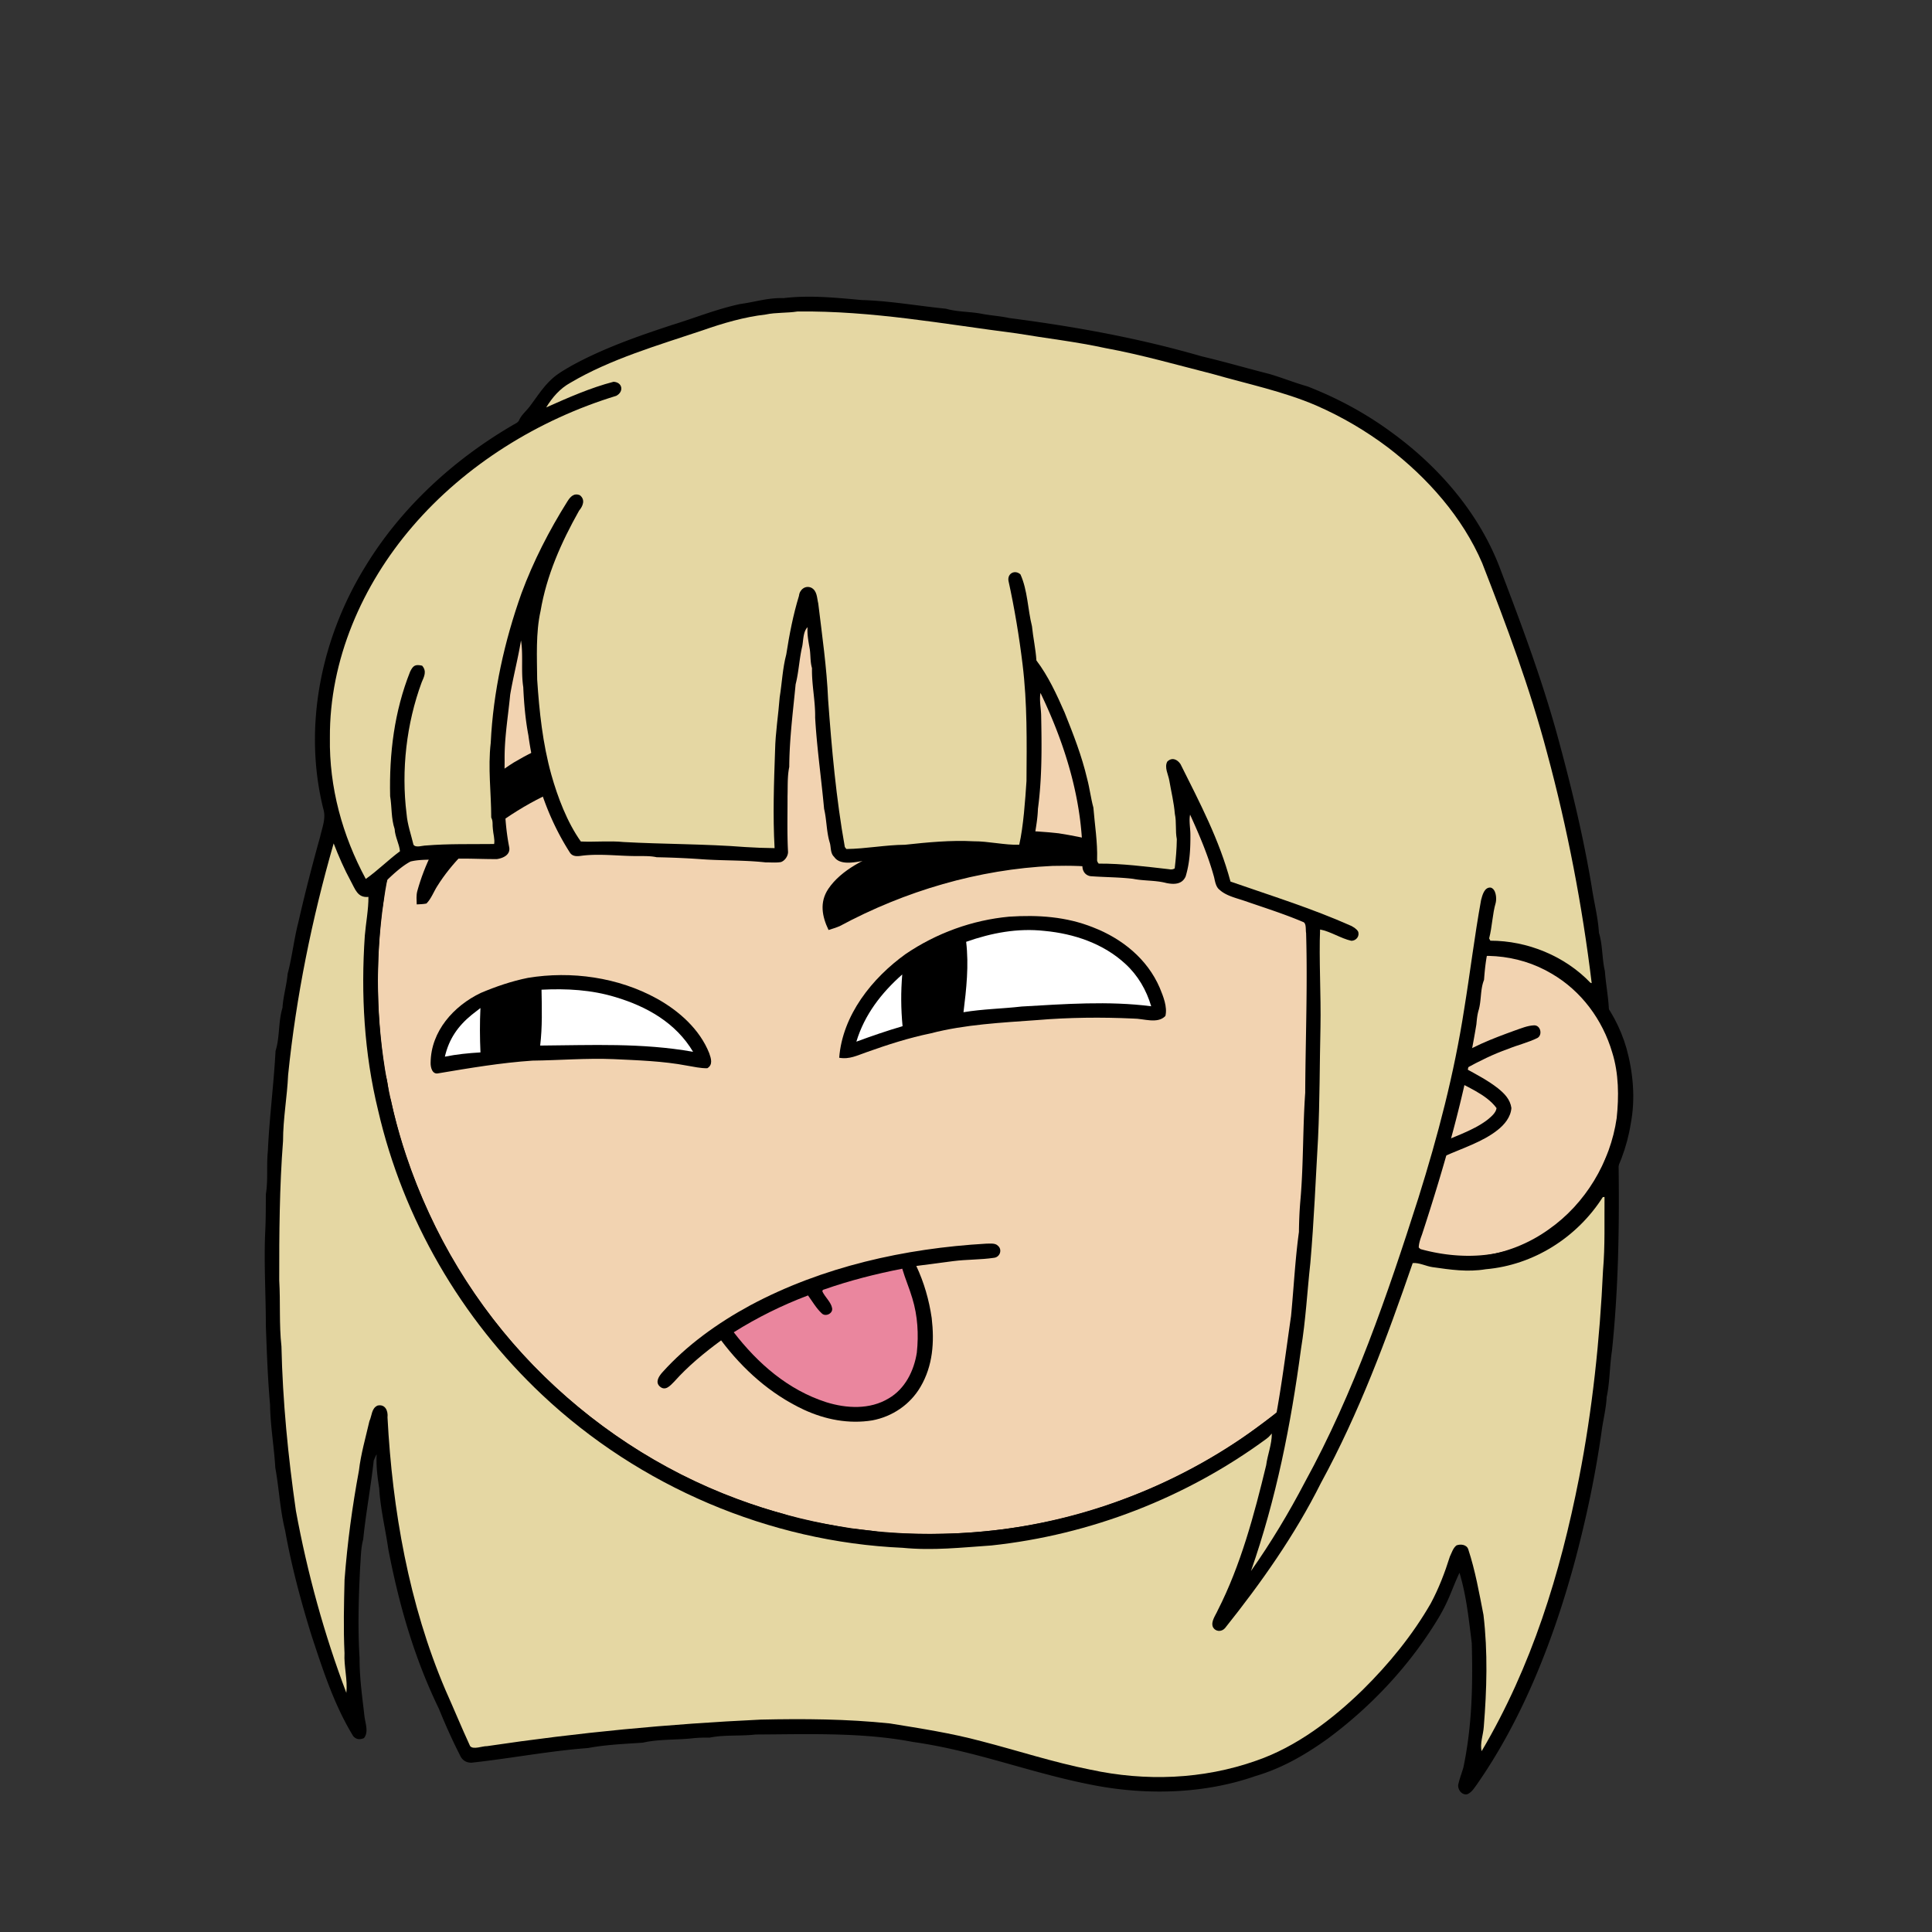 <svg xmlns:dc="http://purl.org/dc/elements/1.1/" xmlns:cc="http://creativecommons.org/ns#" xmlns:rdf="http://www.w3.org/1999/02/22-rdf-syntax-ns#" xmlns:svg="http://www.w3.org/2000/svg" xmlns="http://www.w3.org/2000/svg" viewBox="0 0 762 762" fill="none"><rect x="0" y="0" width="762" height="762" fill="#333333" stroke="none"/><mask id="avatarsRadiusMask"><rect width="762" height="762" rx="0" ry="0" x="0" y="0" fill="#fff"/></mask><g mask="url(#avatarsRadiusMask)"><path d="M396.01 164.85c37.82 4.9 74.21 19.64 104.8 42.39 6.15 4.84 12.48 9.33 18.02 14.92 23.77 21.98 42.73 49.02 55.13 78.95 9.35 22.31 14.72 46.04 16.64 70.14 6.62.81 13.05 2.14 19.12 5 15.54 6.93 27.08 20.94 31.78 37.21 2.63 9.56 3.56 19.75 1.72 29.55-2.96 18.76-13.72 36.13-29.37 46.92-10.94 7.65-24.49 12.03-37.86 11.68-5.13-.05-10.04-1.6-15.13-1.79-1.85 2.17-3.23 4.84-4.76 7.25-18.66 29.62-44.57 54.51-74.64 72.4-28.1 16.73-59.9 27.16-92.46 30.32-11.08.7-21.87 2.05-32.98.74-51.69-2.3-102.07-23.44-140.15-58.43-29.03-26.55-50.84-60.83-62.54-98.39-7.09-22.85-10.62-46.78-10.07-70.71.52-40.34 12.53-80.58 33.94-114.76 19.1-30.81 45.91-56.58 77.2-74.83 29.63-17.28 63.35-27.68 97.59-29.87 14.66-1.47 29.44-.37 44.02 1.31Z" fill="#000"/><path d="M363 169.06c48.47-1.39 97.32 14.7 135.81 44.12 6.55 4.06 11.72 9.49 17.36 14.64 24.33 22.63 43.2 50.95 54.93 82.02 7.43 19.61 11.86 40.2 13.56 61.09-8.89.74-17.34 2.34-25.38 6.38-2.19 1.03-1.89 4.95.68 5.23 2.35.23 4.98-1.51 7.24-2.2 14.62-5.37 31.32-4.35 44.78 3.68 11.69 6.78 20.09 18.16 23.89 31.06 2.6 8.25 2.68 17.41 1.76 25.95-2.5 17.35-12.35 33.73-26.73 43.81-15.71 11.33-37.17 14.64-54.93 6.2-3.17-1.43-5.94-3.58-9.08-5.05-2.95-1.09-4.88 2.79-2.7 4.75 3.17 2.76 7.34 4.52 11 6.56-20.14 34.15-49.45 62.7-84.41 81.47-30.2 16.31-64.44 25.53-98.78 26.15-27.63.72-55.33-4.04-81.21-13.72-30.32-11.24-57.84-29.43-80.37-52.6-22.67-23.37-39.92-51.88-50.2-82.77-14.96-44.64-14.91-94.01.27-138.59 11.05-33.06 30.28-63.21 55.37-87.39 29.67-28.73 67.65-48.54 108.13-56.67 12.8-2.52 25.94-4.24 39.01-4.12Z" fill="rgba(242, 211, 177, 1)"/><path d="M605.03 404.4c2.63-.1 3.44 3.8 1.36 4.98-3.69 1.83-7.82 2.77-11.64 4.35-5.82 2.04-11.28 4.76-16.68 7.72 4.29 2.34 8.86 4.74 12.71 7.76 2.58 2.09 4.85 4.35 5.33 7.8-.26 3.59-2.73 6.55-5.45 8.69-5.86 4.66-13.92 7.18-20.79 10.26-1.75.62-4.43 1.99-5.59-.26-1.02-1.74-.06-3.11 1.57-3.87 6.65-3.3 14.86-5.62 20.79-10.16 1.37-1.14 3.39-2.74 3.61-4.62-4.07-5.63-12.42-8.59-18.23-12.09-2.34-1.72-2.29-4.24-.16-6.13 7.27-5.64 16.98-9.26 25.57-12.38 2.42-.83 5.03-1.95 7.6-2.05Z" fill="#000"/><g transform="translate(-161 -83)"><path d="M559.03 444.54c11.35-.74 22.51-.03 33.16 4.25 11.38 4.42 21.31 12.41 26.22 23.8 1.35 3.29 3.11 7.56 2.23 11.12-3.07 3.24-8.56 1.01-12.56 1.02-12.66-.59-25.44-.46-38.07.6-13.92 1.01-28.4 1.71-41.93 5.23-8.57 1.76-17 4.47-25.23 7.41-3.69 1.26-6.8 2.95-10.86 2.21 1.31-16.83 12.96-31.41 26.26-40.95 12.13-8.21 26.19-13.34 40.78-14.69Z" fill="#000"/><path d="M572.98 450.16c11.61 1.09 23.19 4.98 31.87 13 4.94 4.52 8.31 10.31 10.19 16.72-16.72-2.17-34.3-.87-51.09.1-7.64.88-15.37.98-22.94 2.25 1.15-9.27 2.15-18.43 1.05-27.77 10.01-3.52 20.28-5.48 30.92-4.3Z" fill="#fff"/><path d="M369.22 468.68c17.1-2.83 35.63-.23 50.88 8.19 8.69 4.83 16.86 12.07 20.61 21.48.73 2.06 1.58 4.59-.73 5.96-2.65.08-5.37-.59-7.99-1.01-9.41-1.81-19.4-2.11-28.99-2.57-10.7-.45-21.3.47-31.99.59-12.49.84-24.77 2.93-37.1 5-2.45.58-3.14-2.39-3.07-4.24.15-12.37 9.08-22.32 19.76-27.45 6-2.54 12.23-4.67 18.62-5.95Z" fill="#000"/><path d="M516.85 467.34c-.57 6.96-.53 13.45.13 20.4-6.16 1.8-12.2 3.88-18.22 6.1 3.2-10.63 9.88-19.24 18.09-26.5ZM374.58 473.35c9.89-.51 19.68.03 29.2 2.93 12.4 3.71 23.79 10.16 30.58 21.56-20.19-3.58-39.98-2.61-60.31-2.46.88-7.35.67-14.65.53-22.03ZM350.49 480.58c-.28 5.86-.25 11.64.01 17.5-4.71.28-9.41.74-14.04 1.68 1.62-7 5.15-12.07 10.65-16.56 1.12-.89 2.25-1.76 3.38-2.62Z" fill="#fff"/></g><g transform="translate(-161 -83)"><g fill="#000"><path d="M397.06 373.14c6.81.19 14.18 2.86 17.93 8.88 1.05 1.45.63 3.68.72 5.4-6.29.15-12.49.33-18.64 1.83-15.06 3.48-29.35 10.86-41.64 20.15-8.37 6.38-16.34 14.1-21.95 23.07-1.43 2.22-2.41 5.03-4.29 6.89-1.24.26-2.57.28-3.83.35-.05-1.77-.23-3.46.21-5.19 5.72-20.86 19.83-39.34 38.12-50.81 9.83-5.84 21.73-11.05 33.37-10.57ZM578.52 411.66c10.41 1.67 21.2 3.85 30.01 9.97l-.21 4.78c-4.07 1.59-7.29-.15-11.31-.78-6.82-1.2-13.91-1.25-20.83-1.11-29.25 1.32-58.23 9.89-83.97 23.74-1.45.63-2.92 1.06-4.42 1.54-2.58-5.36-3.61-10.91-.13-16.17 5.13-7.67 15.2-12.39 23.63-15.44 21.34-7.36 44.88-9 67.23-6.53Z"/></g></g><g transform="translate(-161 -83)"><path d="M550 573.51c1.46.01 3.54-.33 4.63.86 1.79 1.55.73 4.5-1.6 4.72-5.31.8-10.73.62-16.06 1.31-4.86.62-9.72 1.26-14.57 1.91 3.05 6.5 5.04 13.42 6.07 20.52 1.1 9.46.49 18.83-4.44 27.2-4.08 6.95-11.07 11.69-18.97 13.18-9.3 1.51-18.57-.3-27.06-4.23-13.14-6.16-23.89-15.8-32.58-27.32-6.65 4.89-13 10.1-18.5 16.27-1.57 1.58-3.5 3.91-5.73 1.87-1.86-1.74-.28-4.03 1.06-5.54 9.67-10.78 21.93-19.53 34.63-26.41 28.47-15.25 61.04-22.5 93.12-24.34Z" fill="#000"/><path d="M516.86 583.39c1.15 3.94 2.8 7.7 3.96 11.64 2.13 6.95 2.55 14.24 1.79 21.44-1.11 7.19-4.63 14.31-11.1 18.07-7.43 4.49-16.62 4-24.65 1.5-15.04-4.85-26.95-15.23-36.46-27.58 9.26-5.81 19.07-10.67 29.29-14.53 1.72 2.36 3.27 5.09 5.42 7.07 1.42 1.48 4.45.11 4.09-2.01-.39-2.38-2.78-4.36-3.81-6.56-.12-.47.13-.76.75-.88 9.98-3.51 20.34-6.12 30.72-8.16Z" fill="#EA869E"/></g><g transform="translate(-161 -83)"/><g transform="translate(-161 -83)"><path fill-rule="evenodd" clip-rule="evenodd" d="M498.612 201.129c-9.532-.853-19.017-1.703-28.613-.539-3.914-.152-7.587.573-11.289 1.303-1.888.373-3.782.747-5.721 1.007-6.201 1.319-12.074 3.316-17.978 5.325-2.961 1.007-5.93 2.017-8.952 2.945-13.49 4.43-27.3 9.27-39.75 16.14l-.768.449c-2.422 1.413-4.975 2.904-6.982 4.811-2.558 2.35-4.461 4.995-6.408 7.702-.663.922-1.331 1.851-2.032 2.778-.545.764-1.16 1.439-1.77 2.107-1.002 1.098-1.99 2.181-2.63 3.623-.328.721-1.14 1.156-1.902 1.565-.306.164-.603.323-.858.495-23.16 13.56-43.7 32.38-57.74 55.38-17.48 28.24-24.78 63.17-16.73 95.7.927 2.959.174 5.76-.601 8.645-.221.82-.443 1.646-.629 2.485-3.2 11.52-5.95 22.12-8.61 33.81-.843 3.265-1.446 6.587-2.048 9.909-.627 3.455-1.254 6.911-2.152 10.301-.193 2.149-.591 4.239-.989 6.327-.449 2.352-.897 4.702-1.051 7.133-.845 2.731-1.1 5.6-1.353 8.463-.257 2.892-.512 5.778-1.377 8.507-.323 6.133-.895 12.458-1.468 18.781-.634 6.996-1.268 13.99-1.562 20.719-.262 2.5-.265 5.034-.269 7.565-.005 3.169-.009 6.334-.521 9.425-.005.858-.008 1.717-.012 2.575-.016 4.147-.032 8.301-.248 12.435-.338 7.738-.151 15.448.037 23.163.111 4.609.223 9.219.223 13.837l.056 1.498c.368 9.987.718 19.482 1.594 29.502.07 4.858.592 9.649 1.114 14.442.38 3.486.76 6.973.966 10.488.609 3.327 1.025 6.68 1.442 10.035.604 4.864 1.209 9.731 2.398 14.525 2.49 14.01 6.21 27.91 10.42 41.5l.589 1.781c4.33 13.118 8.589 26.018 15.841 37.929 1.15 1.4 2.65 1.52 4.26.83 1.507-1.782 1.006-4.314.551-6.613-.124-.63-.245-1.243-.321-1.817-.161-1.431-.33-2.856-.5-4.277-.745-6.26-1.482-12.459-1.45-18.823-.74-12.01-.37-24 .23-36 .077-.952.13-1.895.183-2.833.151-2.707.299-5.368 1.027-8.057.504-5.171 1.32-10.684 2.138-16.219.741-5.008 1.485-10.034 2.002-14.841.128-.27.246-.554.365-.841.234-.563.47-1.135.795-1.619-.25 4.54.3 8.92 1 13.39.316 5.286 1.245 10.431 2.168 15.545.511 2.828 1.02 5.647 1.422 8.475 4.22 21.92 10.18 42.76 19.94 62.92 2.56 6.29 5.33 12.51 8.43 18.56.84 1.84 2.47 2.78 4.48 2.74 6.485-.707 12.862-1.627 19.222-2.544 8.852-1.277 17.672-2.549 26.708-3.236 5.885-1.109 11.971-1.495 17.986-1.876 1.202-.076 2.401-.152 3.594-.234 3.985-.903 8.141-1.08 12.285-1.257 2.418-.103 4.832-.206 7.205-.453 2.3-.27 4.61-.31 6.93-.29 3.445-.683 6.867-.75 10.316-.817 2.559-.05 5.134-.101 7.744-.403 2.747-.014 5.514-.04 8.295-.067 17.876-.174 36.339-.353 53.715 2.987 13.975 1.971 26.751 5.552 39.638 9.163 10.452 2.93 20.977 5.88 32.272 8.007 20.68 3.91 43.22 3.3 63.18-3.68 10.54-3.09 19.74-8.41 28.62-14.79 17.47-12.92 32.79-29.39 43.93-48.07 2.59-4.422 3.911-7.67 5.284-11.046.8-1.969 1.619-3.981 2.716-6.294 2.429 8.051 3.441 16.323 4.458 24.641.127 1.033.253 2.066.382 3.099.45 16.62.12 32.7-3.3 49.03a76.535 76.535 0 0 1-.774 2.455c-.482 1.471-.964 2.944-1.286 4.455-.14 1.95 1.48 4.11 3.58 3.66 1.413-.565 2.254-1.724 3.107-2.899.143-.198.287-.395.433-.591 18.63-26.58 30.92-58.55 39.25-89.71 4.36-16.66 7.66-32.29 10.13-49.38.233-1.899.573-3.771.912-5.641.508-2.795 1.015-5.584 1.158-8.449.719-3.366.986-6.802 1.253-10.233.205-2.634.409-5.264.817-7.857 2.51-23.93 2.94-47.85 2.65-71.9-.012-.38-.012-.781-.011-1.193.003-1.54.006-3.229-.689-4.507-1.81-.93-3.9-.24-4.5 1.77-5.87 15.72-17.78 28.77-33.72 34.5-12.43 4.97-26.5 4.6-39.26 1.08l-.66-.62c.03-1.69.69-3.53 1.28-5.12 8.82-27 16.85-54.86 21.45-82.9l.012-.129c.186-1.982.361-3.862.968-5.771.44-1.67.603-3.378.765-5.076.213-2.236.424-4.453 1.265-6.534.26-3.34.56-6.63 1.2-9.92 15.67.09 30.89 6.74 40.35 19.45.419.53.791 1.131 1.167 1.737.666 1.075 1.341 2.164 2.293 2.893 1.85 1.09 4.27-.64 4.24-2.65-.13-2.731-.478-5.438-.827-8.15-.294-2.282-.588-4.566-.753-6.87-.537-2.264-.759-4.566-.979-6.858-.267-2.782-.533-5.548-1.361-8.212-.23-3.895-.945-7.64-1.663-11.403-.407-2.13-.815-4.265-1.137-6.437-3.16-19.18-7.74-38.33-12.81-57.08-6.21-23.29-14.52-45.52-23.09-68-8.12-22.04-24.01-40.56-42.83-54.29-10.23-7.58-21.59-13.72-33.46-18.32-2.646-.752-5.238-1.647-7.831-2.542-2.404-.831-4.809-1.661-7.259-2.378-3.529-.894-7.148-1.868-10.781-2.846-5.311-1.43-10.652-2.869-15.789-4.074-25.05-7.25-50.05-11.76-75.9-15.11-1.948-.436-3.925-.686-5.903-.937-1.697-.215-3.396-.431-5.077-.763-1.972-.372-3.935-.548-5.889-.724-2.724-.244-5.431-.488-8.121-1.256-3.832-.383-7.665-.874-11.501-1.366-7.191-.922-14.392-1.845-21.619-2.054l-2.367-.211ZM479.52 330.36l-.17.19c-1.17 1.264-1.426 3.42-1.659 5.379-.088.738-.172 1.447-.301 2.071-.552 2.353-.88 4.726-1.208 7.1-.361 2.611-.722 5.223-1.382 7.81a942.668 942.668 0 0 1-.698 6.899c-.884 8.536-1.772 17.121-1.812 25.681-.582 2.774-.607 5.699-.632 8.583-.009.983-.017 1.961-.048 2.927.006 2.048-.007 4.098-.02 6.147-.034 5.297-.068 10.595.22 15.873 0 1.64-1.26 3.48-2.82 3.99-1.34.225-2.721.189-4.094.154-.636-.017-1.269-.034-1.896-.024-4.81-.541-9.702-.672-14.591-.804-3.791-.102-7.581-.203-11.329-.496-5.72-.4-11.35-.62-17.09-.74-2.086-.457-4.172-.455-6.278-.453-.569.001-1.139.001-1.712-.007-2.412 0-4.897-.122-7.402-.245-4.91-.242-9.9-.487-14.588.175-1.65.22-3.31.2-4.28-1.37-8.95-14-14.09-29.79-16.33-46.18-1.18-6.2-1.74-12.72-2.02-19.02-.476-3.12-.465-6.318-.453-9.443.011-3.106.022-6.141-.447-8.957-.598 3.67-1.39 7.342-2.182 11.019-.745 3.456-1.492 6.916-2.078 10.381-.244 2.538-.542 5.051-.84 7.556-.728 6.121-1.449 12.192-1.35 18.444-.008 1.131-.018 2.26-.029 3.387-.097 10.295-.192 20.409 1.809 30.613.67 3.09-2.29 4.45-4.79 4.83-2.418.018-4.833-.036-7.247-.09-4.256-.095-8.51-.19-12.773.11-1.701.162-3.506.182-5.326.202-3.016.034-6.074.068-8.774.748-3.22 1.7-6.43 4.63-9.06 7.14-.867 2.048-1.143 4.536-1.414 6.972-.178 1.609-.354 3.195-.696 4.618-2.56 21.69-2.3 43.94 1.35 65.47.534 1.538.752 3.145.969 4.745.239 1.759.477 3.511 1.131 5.155 3.53 16.9 9.54 33.41 17.06 48.95 26.89 55.54 78.18 98.22 137.77 114.25 6.324 2.136 13.327 3.392 20.076 4.603 2.002.359 3.981.714 5.914 1.087.939.103 1.876.2 2.812.298 3.242.337 6.47.673 9.698 1.232 32.51 2.43 65.18-1.38 95.71-12.99 16.29-6.05 31.9-14.09 46.29-23.84 2.628-1.776 5.176-3.659 7.723-5.541 2.056-1.519 4.112-3.038 6.207-4.499 1.673-9.254 2.963-18.487 4.257-27.752.493-3.531.987-7.066 1.503-10.608.38-3.927.692-7.864 1.004-11.802.567-7.145 1.133-14.29 2.106-21.368.05-4 .2-7.93.53-11.92.707-7.704.921-15.564 1.137-23.454.178-6.519.356-13.058.813-19.546.037-7.088.159-14.155.281-21.217.24-13.911.48-27.801.069-41.783-.072-.358-.088-.822-.105-1.316-.04-1.148-.085-2.455-.855-2.944-5.932-2.531-11.949-4.568-18.012-6.621-1.746-.591-3.495-1.183-5.248-1.789a75.65 75.65 0 0 0-2.133-.691c-2.787-.874-5.733-1.798-7.787-3.709-1.277-.951-1.678-2.787-2.015-4.332-.045-.209-.09-.413-.135-.608-2.35-8.59-5.79-16.6-9.47-24.69-.318 1.626-.174 3.384-.033 5.114.072.876.143 1.745.153 2.586.05 5.65-.22 11.23-1.87 16.67-1.41 3.22-4.64 3.21-7.64 2.6-2.349-.62-4.744-.795-7.147-.97-1.975-.143-3.956-.288-5.923-.68-3.346-.402-6.729-.545-10.108-.688-2.256-.095-4.51-.19-6.752-.362-2.27-.41-3.32-2.35-3.13-4.57.59-23.55-6.43-46.65-16.55-67.7-.328 1.896-.14 3.865.047 5.821.092.962.183 1.922.213 2.869.24 12.44.39 24.66-1.27 37.01-.094 3.287-.621 6.488-1.15 9.698-.317 1.927-.635 3.858-.86 5.812-.46 1.5-1.32 3.36-2.87 4-2.04 1.03-4.84.65-7.02.22-15.521-2.184-29.986-1.082-44.937.058-4.286.326-8.611.656-13.013.912l-.179.03c-3.22.532-8.23 1.362-10.321-1.75-1.07-.973-1.24-2.347-1.41-3.721-.073-.59-.146-1.181-.29-1.739-.776-2.456-1.066-4.98-1.356-7.513-.23-2.004-.461-4.013-.934-5.997-.412-4.529-.925-9.11-1.44-13.704-.836-7.457-1.675-14.949-2.09-22.306.055-3.252-.283-6.438-.621-9.626-.344-3.254-.69-6.511-.619-9.844-.451-1.542-.541-3.092-.631-4.653-.054-.928-.108-1.861-.239-2.797l-.153-.875c-.453-2.575-.923-5.251-.717-7.845Z" fill="#000"/><path d="M475.54 205.85c29.64-.32 57.29 4.9 86.47 8.64 11.73 1.97 23.34 3.27 34.99 5.81 14.16 2.59 28.55 6.72 42.51 10.26 13.44 3.86 27.72 6.83 40.54 12.34 10.11 4.41 19.61 9.98 28.41 16.61 15.56 11.92 29.37 27.45 37.14 45.6 9.66 24.76 18.76 49.07 25.57 74.81 8.03 29.68 13.91 60.36 17.61 90.84l-.49-.14c-10.11-10.58-24.91-16.61-39.48-16.6l-.48-.91c1.22-4.64 1.27-9.51 2.61-14.1.41-1.8.1-5.35-1.99-5.94-2.52-.23-3.3 3.04-3.8 4.92-2.61 14.35-4.32 28.69-6.66 43.01-3.96 25.56-10.34 49.87-18.06 74.5-12.18 38.17-25.42 76.84-44.76 112.06-6.35 12.15-13.39 23.85-21.27 35.06 9.97-28.49 15.74-57.72 19.73-87.59 1.88-11.39 2.43-22.51 3.69-33.95 1.46-16.84 2.06-32.35 3.03-49.1.7-14.73.62-29.25.96-43.98.25-12.18-.64-26.94-.15-38.38 4.02.69 8.2 3.53 12.33 4.44 1.92-.01 3.38-1.87 2.64-3.7-.66-1.04-1.68-1.63-2.73-2.2-15.57-6.93-31.56-11.88-47.58-17.46-4.43-16.55-12.09-31.04-19.71-46.31-1.26-1.91-3.38-2.83-5.22-1.01-1.25 2.31.42 5.1.81 7.53.75 4.38 1.81 8.64 2.17 13.08.72 3.34.13 6.66.78 10-.05 3.87-.38 7.69-.83 11.51-.62.42-1.38.53-2.31.32-9.24-1.03-18.34-2.25-27.67-2.2-.5-.55-.71-1.11-.63-1.68.21-6.75-.93-13.71-1.47-20.43-1.03-3.77-1.46-7.65-2.47-11.41-2.13-9.07-5.42-17.44-8.86-26.04-3.08-7.04-6.48-14.44-11.14-20.58-.28-4.49-1.3-8.99-1.75-13.5-1.68-6.65-1.7-14.17-4.55-20.44-2.17-1.94-5.14-.41-4.73 2.47 2.36 10.71 4.27 22.21 5.58 33.08 1.87 15.36 1.65 30.48 1.54 45.91-.49 7.47-1.22 18.01-2.86 25.17-5.46.21-12.4-1.42-18-1.36-8.92-.49-18.18.41-27.07 1.37-7.7.06-15.4 1.59-23.11 1.68l-.61-.78c-3.43-19.15-5.17-38.72-6.59-58.09-.52-12.56-2.39-25.53-3.89-37.98-.55-2.23-.4-4.95-2.72-6.2-2.4-1.08-4.65.77-4.88 3.18-2.31 7.56-3.8 15.29-5.01 23.09-1.47 5.57-1.68 11.23-2.6 16.91-.53 7.03-1.68 13.95-1.82 21-.45 12.86-.91 25.65-.19 38.52-3.83-.03-7.75-.19-11.58-.43-15.7-1.24-32.49-1.11-48-1.98-5.25-.55-11.72.07-16.84-.21-5.38-7.55-9.13-17.46-11.65-26.4-3.41-12.34-4.72-24.72-5.57-37.49-.07-8.81-.59-18.38 1.33-26.98 2.41-14.22 8.17-27.09 15.19-39.6 1.54-1.83 2.56-4.33.33-6.1-2.37-1.01-3.81.65-4.95 2.47-7.17 11.41-13.4 23.57-18.09 36.21-6.75 19.01-11.16 38.83-12.13 59.01-1.15 9.93.19 19.56.2 29.44.8 1.46.4 2.9.65 4.56.13 1.9.83 4 .5 5.87-8.94.11-17.98-.15-26.89.59-1.4-.01-4.04 1.03-4.93-.32-.97-4.09-2.38-7.94-2.72-12.16-2.15-17.21-.05-35.58 5.95-51.86.99-2.28 2.12-4.41.18-6.59-2.71-.6-3.54-.06-4.72 2.34-6.25 15.72-8.28 32.29-7.89 49.13.72 4.37.36 8.73 1.78 12.98.17 3.1 1.81 5.81 2.1 8.75-4.43 3.24-8.78 7.62-13.49 10.92-9.23-17.1-14.46-36.17-14.15-55.66-.21-30.7 12.73-60.25 32.55-83.33 20.92-24.39 49.76-42.2 80.38-51.55 3.11-1.63 2.51-5.35-1.05-5.55-9.04 2.33-18.05 6.32-26.58 10.12 2.43-3.95 5.43-7.47 9.56-9.73 15.78-9.35 34.77-14.85 52.1-20.66 8.04-2.82 16.44-5.29 24.92-6.26 4.14-.87 8.35-.53 12.54-1.19Z" fill="rgba(229, 215, 163, 1)"/><path d="M292.6 415.65c1.98 5.1 4.14 10.07 6.76 14.89 1.72 3.08 2.62 6.65 6.95 6.21.07 4.69-1.02 10.43-1.42 15.25-1.59 23.14-.27 46.4 5.24 68.93 9.85 42.79 32.74 82.15 64.71 112.23 38.37 36.11 89.58 58 142.16 60.31 11.95 1.17 23.14-.11 35.01-.92 39.05-4.17 76.81-18.8 108.47-42.06.82-.61 1.48-1.31 2.14-2.09.01 4.38-1.67 8.24-2.23 12.51-4.66 19.29-10.03 39.45-19.09 57.2-.81 1.91-2.8 4.42-1.93 6.56.97 1.94 3.38 2.07 4.78.49 14.32-17.95 27.53-36.63 37.82-57.22 15.12-27.71 25.97-57.03 36.22-86.77 2.51-.25 5.28 1.25 7.8 1.6 7.13 1.01 13.82 2.03 21 .83 18.88-1.63 36.04-12.54 46.18-28.46l.67-.04c-.1 9.66.25 19.28-.59 28.92-1.23 27-4.23 55.35-9.45 81.88-7.48 38.02-18.63 74.2-38.42 107.77-.75-2.99.65-6.52.84-9.57 1.19-14.7 1.62-29.5-.12-44.16-1.69-8.66-3.24-17.5-6.01-25.9-.63-1.87-3.03-2.14-4.64-1.52-1.37 1.06-1.84 2.86-2.6 4.39-1.99 6.34-4.41 12.67-7.56 18.52-7.19 12.51-16.55 23.93-26.8 34.05-11.91 11.61-26.13 22.48-42 27.94-21.05 7.44-43.73 8.25-65.48 3.54-14.68-2.91-28.75-7.55-42.91-11.2-12.06-3.23-23.85-5.02-36.09-7.01-16.94-1.77-33.88-1.9-50.9-1.52-36.82 1.74-71.61 5.06-108.03 10.47-1.82-.07-5.49 1.53-6.68-.06-3.37-7.32-6.46-14.83-9.74-22.17-14.38-33.73-20.91-70.97-22.82-107.44.29-2.57-.91-5.35-3.93-4.66-2.4 1.09-2.17 3.87-3.21 6.15-1.45 6.32-3.39 13.06-4.13 19.49-2.65 14.31-4.56 28.48-5.67 42.99-.24 9.69-.48 19.31-.02 29-.28 5.26 1.28 10.49.73 15.68-8.76-23.09-15.43-47.48-19.89-71.77-3.08-21.36-5.24-43.33-5.71-64.91-.96-8.67-.36-17.31-.87-26-.03-18.35.09-36.85 1.5-55 0-8.74 1.61-17.28 2-26 3.14-30.87 9.43-61.75 17.96-91.35Z" fill="rgba(229, 215, 163, 1)"/></g></g></svg>